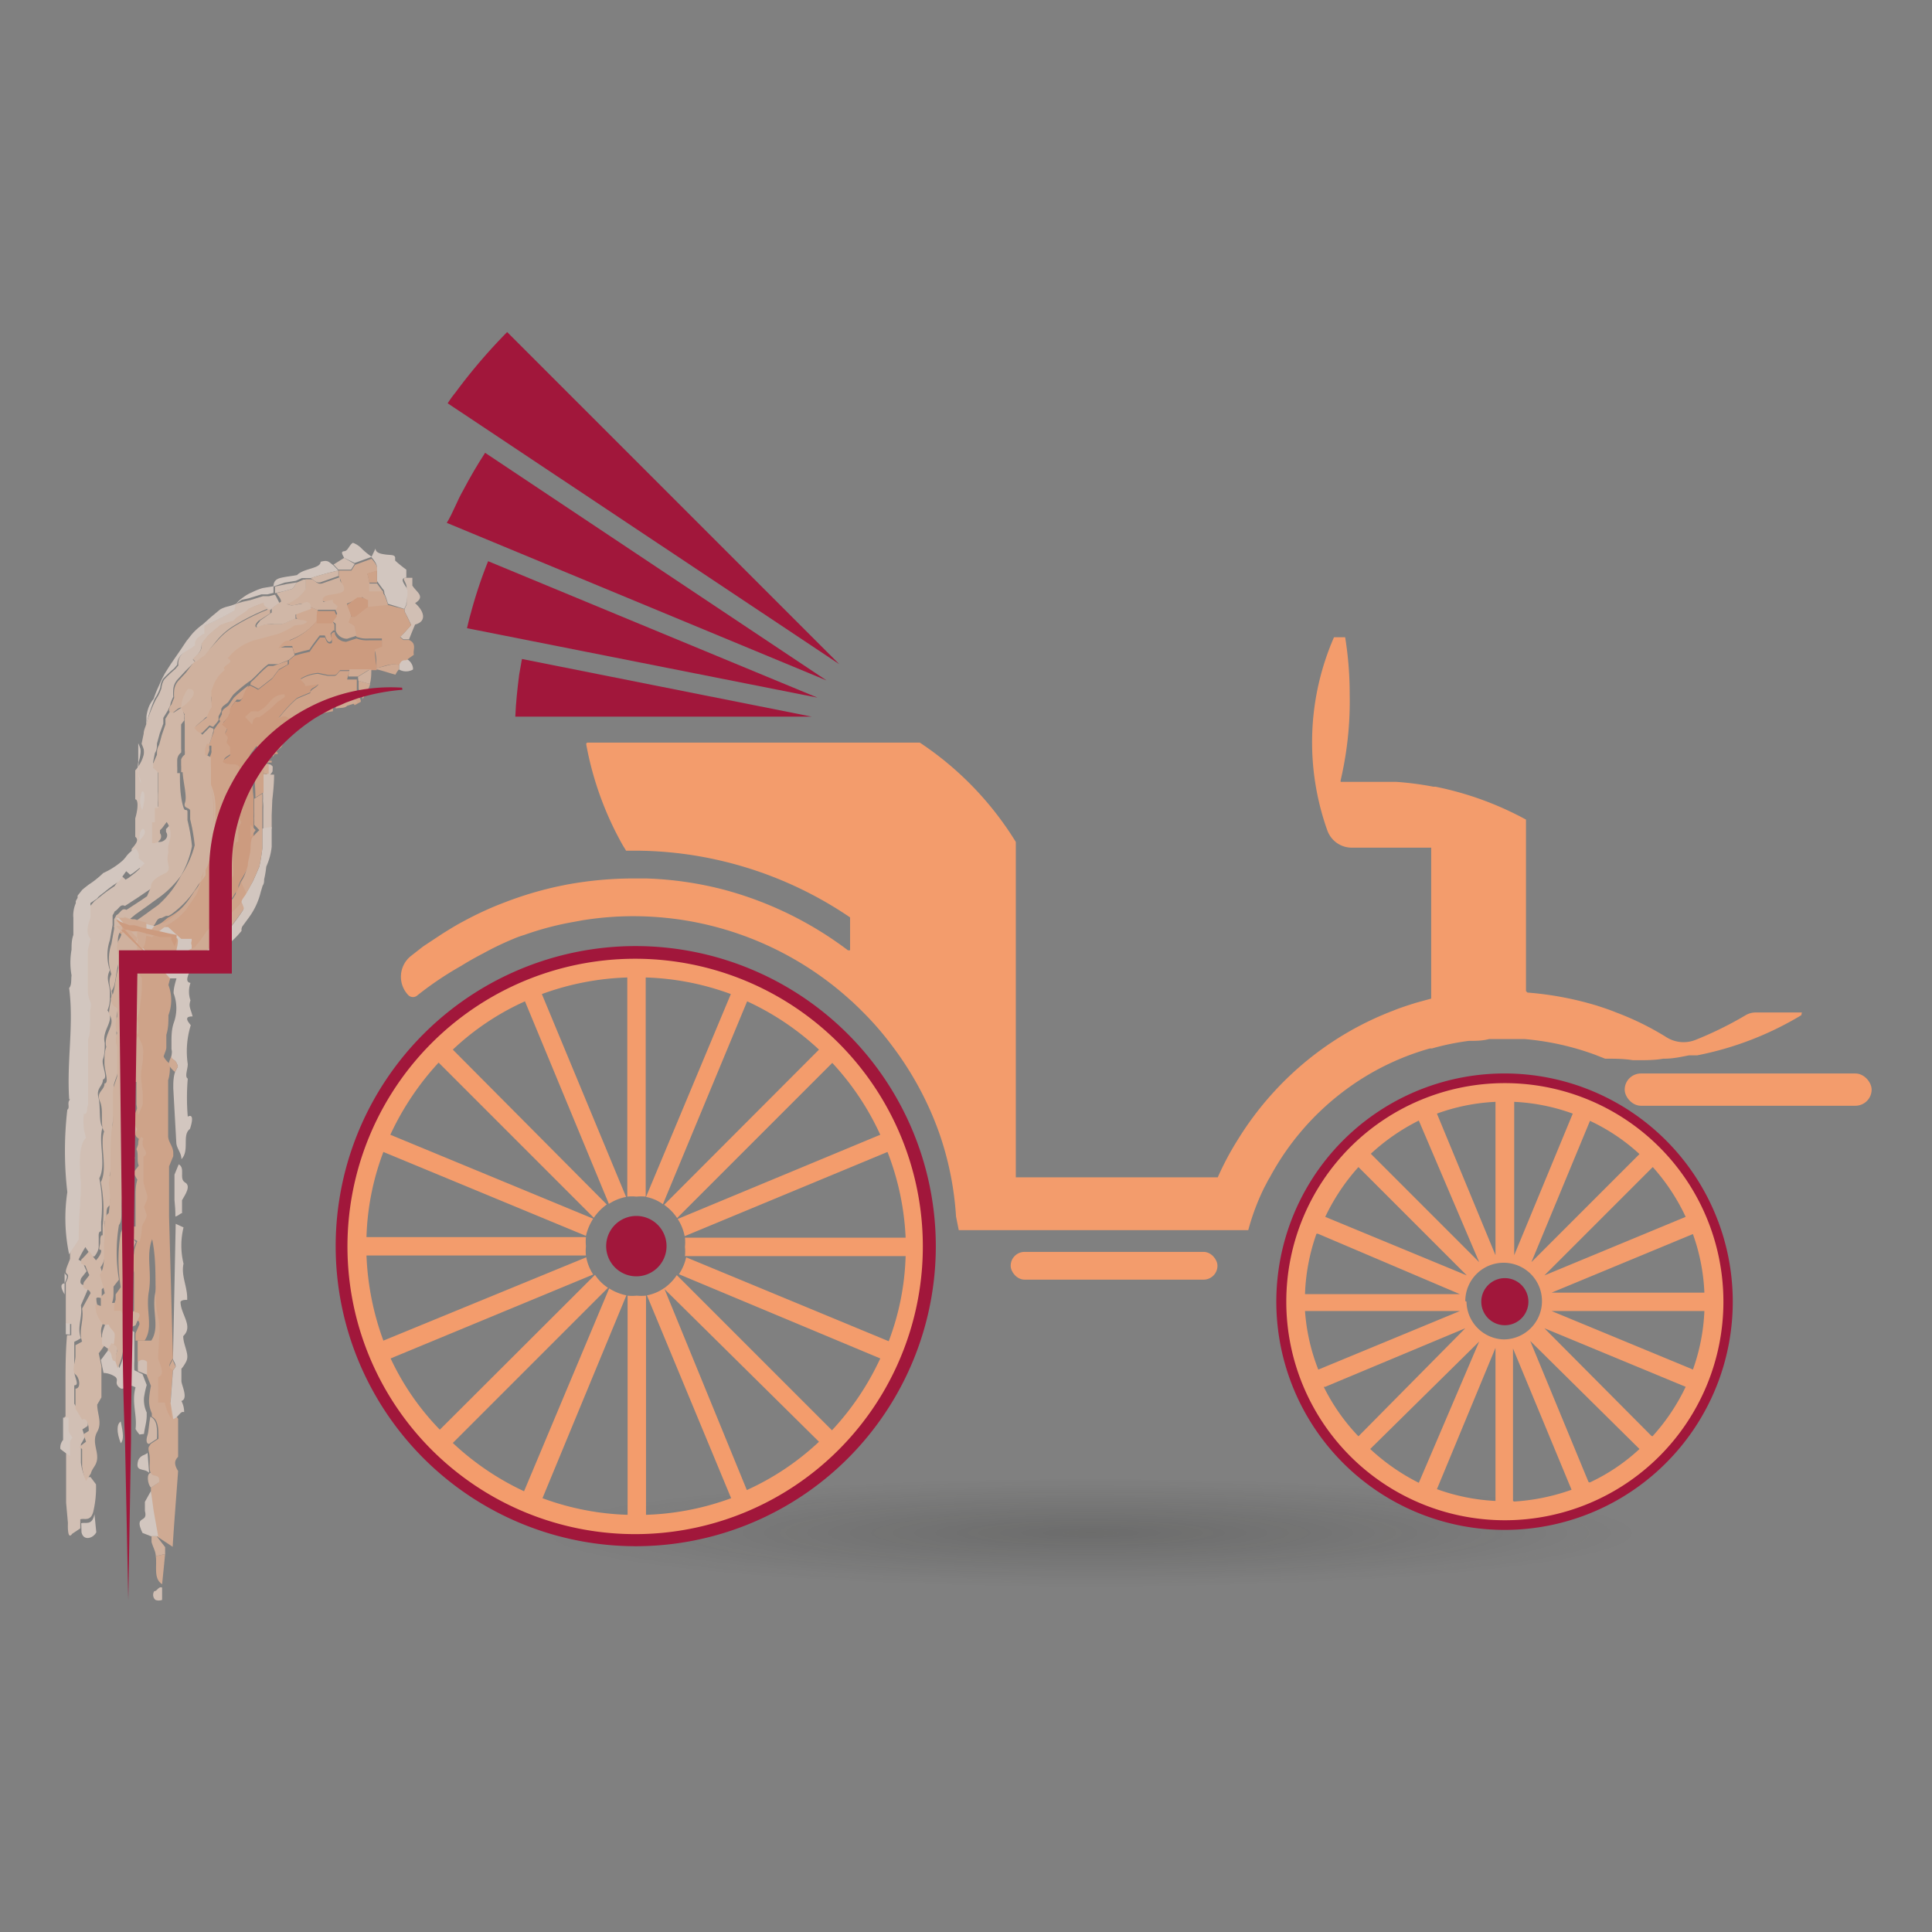 <svg xmlns="http://www.w3.org/2000/svg" xmlns:xlink="http://www.w3.org/1999/xlink" viewBox="0 0 64 64"><rect x="0" y="0" width="64" height="64" fill="#808080" stroke="none"/><defs><style>.cls-1{isolation:isolate;}.cls-2{opacity:0.2;fill:url(#Dégradé_sans_nom_8);}.cls-3{fill:#a1173b;}.cls-4{fill:#f39c6c;}.cls-5{opacity:0.8;mix-blend-mode:multiply;}.cls-6{opacity:0.9;}.cls-7{fill:#fce0cf;}.cls-8{fill:#fdebe0;}.cls-9{fill:#f8c09d;}.cls-10{fill:#f7b58d;}.cls-11{fill:#fbd5bc;}.cls-12{fill:#facbad;}.cls-13{fill:#f5a97e;}</style><radialGradient id="Dégradé_sans_nom_8" cx="-220.49" cy="50.78" r="17.92" gradientTransform="translate(258.83 45.7) scale(1.01 0.1)" gradientUnits="userSpaceOnUse"><stop offset="0" stop-color="#1d1d1b"/><stop offset="1" stop-color="#1d1d1b" stop-opacity="0"/></radialGradient></defs><title>LOGO SVG 64</title><g class="cls-1"><g id="Calque_1" data-name="Calque 1"><ellipse class="cls-2" cx="36.55" cy="50.78" rx="25.45" ry="2.22"/><path class="cls-3" d="M14.8,17.32l12.58,5.22L16.07,15q-.39.6-.72,1.23C15.15,16.57,15,17,14.8,17.32Z"/><path class="cls-3" d="M17.07,23.74h9.82l-9.6-1.91-.09.51C17.14,22.8,17.09,23.27,17.07,23.74Z"/><path class="cls-3" d="M14.83,13.36,27.8,22l-11-11a18.47,18.47,0,0,0-1.71,2A3.71,3.71,0,0,0,14.83,13.36Z"/><path class="cls-3" d="M15.47,20.81l11.61,2.3L16.17,18.59a14.9,14.9,0,0,0-.57,1.71C15.55,20.47,15.51,20.64,15.47,20.81Z"/><rect class="cls-4" x="33.48" y="41.47" width="6.85" height="0.92" rx="0.46" ry="0.46"/><path class="cls-3" d="M49.85,36.18a6.94,6.94,0,1,1-7,6.94,7,7,0,0,1,7-6.94m0-.62a7.56,7.56,0,1,0,7.55,7.56,7.56,7.56,0,0,0-7.55-7.56Z"/><path class="cls-4" d="M49.85,35.88a7.24,7.24,0,1,0,7.24,7.24A7.24,7.24,0,0,0,49.85,35.88Zm6.61,6.94H51.4l4.68-1.94A6.55,6.55,0,0,1,56.46,42.82Zm-.62-2.51-4.68,1.94,3.59-3.59A6.75,6.75,0,0,1,55.84,40.31Zm-1.53-2.08-3.58,3.58,1.94-4.68A6.46,6.46,0,0,1,54.31,38.23ZM50.16,36.5a6.56,6.56,0,0,1,1.94.39l-1.94,4.69Zm-.62,0v5.08L47.6,36.89A6.56,6.56,0,0,1,49.54,36.5ZM47,37.12,49,41.81l-3.59-3.59A6.83,6.83,0,0,1,47,37.12ZM45,38.66l3.59,3.59-4.69-1.94A6.89,6.89,0,0,1,45,38.66Zm-1.34,2.21,4.7,2H43.23A6.62,6.62,0,0,1,43.61,40.87Zm-.38,2.56h5.08l-4.69,1.94A6.56,6.56,0,0,1,43.23,43.43Zm.62,2.51L48.54,44,45,47.58A6.58,6.58,0,0,1,43.85,45.94ZM45.39,48,49,44.44,47,49.12A6.89,6.89,0,0,1,45.39,48Zm4.15,1.72a6.63,6.63,0,0,1-1.94-.39l1.94-4.68Zm-1-6.62a1.27,1.27,0,1,1,1.27,1.27A1.27,1.27,0,0,1,48.58,43.12Zm1.58,6.62V44.67l1.94,4.68A6.89,6.89,0,0,1,50.16,49.74Zm2.5-.63-1.93-4.67L54.31,48A6.34,6.34,0,0,1,52.66,49.11Zm2.08-1.53L51.16,44l4.68,1.94A6.73,6.73,0,0,1,54.74,47.58Zm1.34-2.21L51.4,43.43h5.06A6.55,6.55,0,0,1,56.08,45.37Z"/><path class="cls-3" d="M50.63,43.12a.78.78,0,1,1-.78-.78A.78.78,0,0,1,50.63,43.12Z"/><path class="cls-3" d="M21.05,31.34A9.94,9.94,0,1,0,31,41.28,9.95,9.95,0,0,0,21.05,31.34Zm0,19.27a9.32,9.32,0,1,1,6.59-2.73A9.28,9.28,0,0,1,21.05,50.61Z"/><path class="cls-4" d="M21.05,31.76a9.53,9.53,0,1,0,9.52,9.52A9.53,9.53,0,0,0,21.05,31.76Zm6.08,16a8.78,8.78,0,0,1-2.39,1.6L22,42.67a1.45,1.45,0,0,1-.57.24l2.79,6.72a8.94,8.94,0,0,1-2.82.55V42.92a1.63,1.63,0,0,1-.31,0,1.39,1.39,0,0,1-.3,0v7.26a8.89,8.89,0,0,1-2.82-.55l2.78-6.72a1.67,1.67,0,0,1-.57-.23L17.36,49.4A9,9,0,0,1,15,47.8l5.14-5.14a1.47,1.47,0,0,1-.43-.43l-5.14,5.13A8.58,8.58,0,0,1,12.94,45l6.71-2.78a1.59,1.59,0,0,1-.23-.57L12.7,44.41a9.18,9.18,0,0,1-.56-2.82h7.27a1.55,1.55,0,0,1,0-.31,1.53,1.53,0,0,1,0-.3H12.14a8.63,8.63,0,0,1,.56-2.82l6.71,2.78a1.81,1.81,0,0,1,.24-.57l-6.72-2.78a9.26,9.26,0,0,1,1.6-2.39l5.14,5.14a1.8,1.8,0,0,1,.43-.44L15,34.77a8.63,8.63,0,0,1,2.39-1.6l2.78,6.71a1.59,1.59,0,0,1,.57-.23l-2.79-6.72a9,9,0,0,1,2.83-.55v7.26a1.39,1.39,0,0,1,.3,0,1.63,1.63,0,0,1,.31,0V32.38a8.89,8.89,0,0,1,2.82.55L21.4,39.65a1.4,1.4,0,0,1,.56.24l2.79-6.72a9,9,0,0,1,2.38,1.6L22,39.91a1.64,1.64,0,0,1,.43.44h0l5.14-5.14a8.93,8.93,0,0,1,1.59,2.38l-6.71,2.79a1.59,1.59,0,0,1,.23.57l6.72-2.79A8.89,8.89,0,0,1,30,41H22.69a1.51,1.51,0,0,1,0,.3,1.56,1.56,0,0,1,0,.31H30a8.63,8.63,0,0,1-.56,2.82l-6.71-2.78a1.64,1.64,0,0,1-.24.56L29.16,45a9,9,0,0,1-1.6,2.38l-5.14-5.14a1.63,1.63,0,0,1-.43.44Z"/><path class="cls-3" d="M22.08,41.28a1,1,0,1,1-1-1A1,1,0,0,1,22.08,41.28Z"/><path class="cls-4" d="M59.69,33.54H58.17a.65.65,0,0,0-.36.1,12,12,0,0,1-1.65.81,1.07,1.07,0,0,1-.94-.08,9.37,9.37,0,0,0-1.68-.83c-.22-.09-.43-.16-.65-.23a10.78,10.78,0,0,0-2.29-.43,0,0,0,0,1-.05-.05V27.15l0,0a10.65,10.65,0,0,0-3-1.09h-.07a10.35,10.35,0,0,0-1.23-.16l-.27,0h-.42v0H44.41a0,0,0,0,1,0-.05A11.47,11.47,0,0,0,44.71,23a11.67,11.67,0,0,0-.15-1.89s0,0-.05,0h-.32s0,0,0,0a8.7,8.7,0,0,0-.22,6.4.86.86,0,0,0,.81.57h2.63s0,0,0,0v5a0,0,0,0,1,0,0l-.51.14c-.25.08-.51.16-.75.26a10.3,10.3,0,0,0-2.74,1.56A10.5,10.5,0,0,0,41,37.76,9.59,9.59,0,0,0,40.34,39l0,0H33.65V27.89a0,0,0,0,0,0,0,10.63,10.63,0,0,0-3.18-3.29h-11a.05.05,0,0,0-.05.06A10.71,10.71,0,0,0,20.63,28l.11.18s0,0,0,0H21a12.53,12.53,0,0,1,2.3.21,12.76,12.76,0,0,1,4.86,2,0,0,0,0,1,0,0v1.09a0,0,0,0,1-.07,0,11.91,11.91,0,0,0-4.08-2,11.65,11.65,0,0,0-2.6-.38h-.47a12.25,12.25,0,0,0-2.2.21l-.29.06a11.93,11.93,0,0,0-1.7.51l-.13.05a10.93,10.93,0,0,0-1.25.58c-.25.13-.49.28-.73.43l-.62.41-.41.32a.88.88,0,0,0-.08,1.3.22.22,0,0,0,.3,0h0A11,11,0,0,1,15.27,32c.24-.15.49-.29.74-.42a10,10,0,0,1,1-.48,3,3,0,0,1,.36-.13A10,10,0,0,1,19,30.54l.27-.05a10.66,10.66,0,0,1,1.71-.14h0a11,11,0,0,1,1.53.11,10.71,10.71,0,0,1,5.65,2.66l.07.06.22.21.15.15a10,10,0,0,1,.95,1.1,10.78,10.78,0,0,1,1,1.59,10.6,10.6,0,0,1,.59,1.38.08.08,0,0,0,0,0,10.39,10.39,0,0,1,.53,2.69h0l.09.45s0,0,.05,0h9.54a.05.05,0,0,0,0,0,7.71,7.71,0,0,1,.53-1.41l.08-.15a1.62,1.62,0,0,1,.1-.18,8.77,8.77,0,0,1,2.41-2.83,8.59,8.59,0,0,1,2.9-1.45l.07,0a8.24,8.24,0,0,1,1.22-.25c.22,0,.44,0,.67-.06h1l.17,0h0a9,9,0,0,1,2.34.52l.33.13h0c.3,0,.61,0,.92.05h.18c.28,0,.55,0,.83-.05h.05c.27,0,.54-.06.8-.11l.13,0,.14,0a10.62,10.62,0,0,0,3.45-1.33A0,0,0,0,0,59.69,33.54Z"/><rect class="cls-4" x="53.82" y="35.56" width="8.18" height="1.07" rx="0.54" ry="0.54"/><g class="cls-5"><g class="cls-6"><g class="cls-6"><path class="cls-7" d="M5.11,52.71c.1,0,.14-.17.26-.12l0,.22V53a.33.33,0,0,1-.22,0A.22.22,0,0,1,5.11,52.71Z"/><path class="cls-7" d="M2.25,50.45l-.06-.67c0-.14,0-.29,0-.43v-.11c0-.21,0-.41,0-.61V48.2l0-.06c0-.14,0-.28,0-.42a.36.36,0,0,1,.08-.12c0-.08-.08-.17-.13-.25v-.42H2.17c0-.35,0-.69,0-1,0-.56,0-1.13.05-1.7h.14v-.37H2.18c0-.32,0-.65,0-1v-.37c.17-.33,0-.25,0-.36s.09-.28.14-.43v-.17l.09-.37c0-.75.06-1.22.07-1.87,0-.41-.11-1.23.17-1.5A1.8,1.8,0,0,1,2.55,37c.14,0,.08-.19.14-.3v-.6l0-.37,0-1.21c0-.14.05-.28.06-.42a3.22,3.22,0,0,0,0-.43c0-.14,0-.28,0-.42s0-.3-.07-.44v-.06c0-.18,0-.37,0-.55s0-.42,0-.63l.09-.37c-.15-.19-.07-.46,0-.71,0-.06,0-.12,0-.2a.64.64,0,0,0,0-.07v0s0,0,0,0l0-.06V30A.22.22,0,0,1,3,30v0l0,0,.06-.07.06-.07,0,0,0,0,0,0,.06-.05.13-.1a4.45,4.45,0,0,1,.48-.35l.24-.34a1.54,1.54,0,0,1,.13.12l.1-.06,0,0,0,0,.13-.1a1.71,1.71,0,0,0,.25-.22l-.2-.18c0-.15-.07-.27-.08-.32s0,0,0-.05l0,0,0-.09c.15-.17.25-.3.12-.4l0-.61c.11-.37.09-.64,0-.63v-.27c0-.11,0-.21,0-.33s0-.24,0-.36A1.22,1.22,0,0,0,4.76,25a.54.54,0,0,0,0-.18,1.36,1.36,0,0,0-.07-.18l.07-.34c0-.11.06-.22.09-.33a4.88,4.88,0,0,1,.32-.81,1.4,1.4,0,0,0,.18-.37.64.64,0,0,1,.09-.28,4.12,4.12,0,0,1,.37-.35l.1-.12A.45.45,0,0,1,6,21.7a1.6,1.6,0,0,1,.26-.22l.12-.1a.27.27,0,0,1,.1-.25A1,1,0,0,1,6.73,21c0-.08,0-.16,0-.25l.29-.14.29-.14.41-.23L7.82,20l.24-.07.23-.05.42-.13.1,0,.1,0,.2-.05c.06.09.1.19.15.28a3.55,3.55,0,0,0-.31.23l-.07,0a1.5,1.5,0,0,0-.23-.2,3.32,3.32,0,0,0-.41.17c-.16.18-.4.25-.5.4a2.64,2.64,0,0,0-.45.15l-.21.17-.2.18c-.06.08-.14.17-.2.26,0,.27-.17.37-.29.51l.09.1L6.37,22l-.24.24-.24.26a.56.56,0,0,0-.15.33,1.45,1.45,0,0,0,0,.25,2,2,0,0,0-.09.22c0,.08-.06.15-.08.22l-.16.26,0,.19-.12.33-.09.33c0,.11,0,.21-.07.32l-.06.31.16.3,0,.12,0,.13,0,.25c0,.09,0,.17,0,.25l0,.23v.18h.09l0,.25c0,.08,0,.16,0,.23H5.17c0,.14,0,.18,0,.23s.07.09.07.16,0,.1,0,.15l0,.15a.28.28,0,0,0,.26-.11.18.18,0,0,0,0-.22v-.1a.63.63,0,0,0,.11-.12l.11-.15a.64.64,0,0,1,.12.29.69.69,0,0,1,0,.25L5.71,28a.85.85,0,0,0,0,.23.77.77,0,0,0,0,.42.39.39,0,0,1,0,.18.27.27,0,0,1-.07.08L5.41,29c-.29.15-.43.27-.38.42l-.21.14-.22.15-.46.3c-.16-.08-.2.11-.34.18a.83.83,0,0,1-.07.13l0,0h0a.08.08,0,0,0,0,0s0,0,0,.05v0c0,.1,0,.19,0,.27l-.09.5a1.56,1.56,0,0,0,0,1c-.15.29,0,.45,0,.74s0,.39-.08.59c.27.34-.2.65-.09,1.08,0,.19,0,.36-.06.54s.19.63,0,.67c0,.23-.23.28-.15.59s0,.82.14,1c-.16.42.13,1.23-.11,1.68a4.86,4.86,0,0,1,.06,1.45v.31c-.1,0-.08.14-.08.23s0,.2,0,.25,0,.17-.14.35H3c0-.1-.11-.19-.17-.31a3.68,3.68,0,0,0-.23.42l.14.07a2.58,2.58,0,0,0,.13.31l-.18.23c-.11.31.17.16.22.37l-.23.53c.06.41-.14.73,0,1.09a2.39,2.39,0,0,1-.22.12c0,.12,0,.24,0,.36s0,.4,0,.61.19.47,0,.47v.61l.22.37c.17-.08.27.18.22.37l-.17.11.08.25a1.83,1.83,0,0,1-.13.24v.61a1.64,1.64,0,0,0,.13.48H3l.18.24a3.4,3.4,0,0,1-.08.86c-.08.4-.31.25-.44.3v.3l-.27.18C2.26,51,2.24,50.69,2.25,50.45Z"/><path class="cls-7" d="M5.65,48.74c-.11-.24-.07-.36,0-.47C5.8,48.47,5.9,48.75,5.65,48.74Z"/><path class="cls-8" d="M4.62,47.52a1.4,1.4,0,0,1-.13-.18c.06-.47-.14-.88,0-1.38-.32-.19-.36.16-.54,0s0-.23-.13-.35h0a.74.74,0,0,0-.39-.13l-.09-.43c.09-.11.17-.24.27-.35.21.07.08.36.26.36l.08.26a2.12,2.12,0,0,0,.19-1.09L4.27,44l.18.13a2.4,2.4,0,0,0,0,.24c0,.24,0,.48,0,.71a2.72,2.72,0,0,0,0,.31l.27.13.14.36a3.15,3.15,0,0,0-.09.42,1,1,0,0,0,.09.49v.11c0,.2-.07.41-.09.6Z"/><path class="cls-9" d="M5.19,50.89q-.08-.41-.15-.84L5,49.39v-.11l.26-.18c0-.28-.2-.14-.27-.31s0-.44-.05-.66,0-.19.05-.3l.26-.17c0-.29,0-.63-.22-.73v-.11a1,1,0,0,1-.09-.49A3.15,3.15,0,0,1,5,45.91l-.14-.36v-.43a.21.21,0,0,0-.3,0c0-.23,0-.47,0-.71h.45c.3-.45,0-1,.14-1.62s-.1-1.2.11-1.74c.15,1,0,1.89.2,2.59h0c0,.42-.1.88,0,1.38.06.28.16.52,0,.6v.3a.56.56,0,0,1,0,.12c0,.15,0,.28,0,.42h.22a1.37,1.37,0,0,0,.22.54v1.26c-.11.11-.15.23,0,.47-.06.85-.13,1.68-.18,2.51Z"/><path class="cls-10" d="M5.68,47a1.37,1.37,0,0,1-.22-.54H5.24c0-.14,0-.27,0-.42a.56.56,0,0,0,0-.12v-.3c.21-.08.11-.32,0-.6,0-.5.1-1,0-1.38h0c-.17-.7,0-1.64-.2-2.59-.21.54,0,1.09-.11,1.74s.16,1.17-.14,1.62H4.49a2.4,2.4,0,0,1,0-.24l.13-.3c0-.19-.13-.07-.18-.19V42.16a2,2,0,0,1,0-.66c0-.11.06-.24.09-.35.14-.31.16-.45.1-.55s.09-.23.14-.34A2.67,2.67,0,0,0,4.62,40c0-.13.07-.27.1-.41s-.09-.33-.12-.49,0-.31,0-.47v-.3c.27-.17-.12-.24,0-.6l-.08-.07c-.16-.24,0-.54-.07-.72l.15-.35c0-.13,0-.24,0-.36l-.06-.55v-.06c0-.22,0-.43.07-.66,0-.39-.1-.43-.16-.66a.83.83,0,0,0,0-.55,1.61,1.61,0,0,0,.11-.52c0-.27,0-.56.05-.83,0-.07-.12-.14-.11-.24V32c0-.11,0-.23.08-.35s.18-.39.1-.59,0-.1,0-.14a.3.3,0,0,1,0-.09h0l-.2-.05-.19-.06-.17,0-.14-.05-.07,0s0,0-.06,0l-.09,0,0,0h0l.73.81h0l0,0A1.81,1.81,0,0,1,4.84,31l.25-.22.21-.17.26-.21a2,2,0,0,0,.64-.51l.35-.51a1.08,1.08,0,0,0,.08-.19L6.7,29a2.79,2.79,0,0,0,.1-.39A2.75,2.75,0,0,0,6.91,28c.07-.08,0-.29.07-.45s0-.2.06-.29a1.13,1.13,0,0,0,0-.25,1.82,1.82,0,0,0,0-.4A1.76,1.76,0,0,0,6.94,26l0-.3c0-.09,0-.19,0-.28a3.11,3.11,0,0,1,0-.32A1,1,0,0,0,7,24.94a.22.22,0,0,0,0-.1.7.7,0,0,0,0-.14l-.08,0L7,24.46l.08-.21a.64.64,0,0,1,0-.07c.06-.07.11-.17.18-.24s0-.08,0-.11l.09-.17,0-.08.05-.08.17-.13c.06-.08.11-.17.18-.26a4.83,4.83,0,0,1,.49-.41,2.11,2.11,0,0,0-.16.36.48.48,0,0,1-.09.11.26.26,0,0,1-.14,0,2.07,2.07,0,0,0-.19.25c0,.05,0,.1,0,.15l-.08.13c0,.08-.12.15-.18.23l.14.18-.08.17c.17.11.09.2.06.29l.11.13v.13a.76.76,0,0,1,0,.15c-.07.07-.23.11-.21.24s.26,0,.38.06a.27.27,0,0,1,.14.08l0,.08v.13a2.85,2.85,0,0,0,0,.66,3,3,0,0,1,0,.84l.07.14L8,27.4a.92.92,0,0,1,0,.19,1.81,1.81,0,0,1,0,.29c-.11,0-.12.22-.16.37a1.67,1.67,0,0,0,0,.29,1.92,1.92,0,0,0,0,.22,1.06,1.06,0,0,1,0,.23,1.23,1.23,0,0,1-.12.28l-.13.15c0,.34,0,.35-.08.55a2.06,2.06,0,0,0,.21-.21l.09-.15c0-.09.06-.15.1-.23l.07-.17a4,4,0,0,0,.29-.54,5.71,5.71,0,0,1-.21.58l.19.34c-.05.11-.11.2-.16.3a3.09,3.09,0,0,1-1,.81l-.16.14a5,5,0,0,1-.4.54l-.18.08a3.52,3.52,0,0,0-.32.29l-.3.17s0,0,0,.07l-.11.06-.08.05a.32.32,0,0,1-.14,0l-.17-.2h0L3.85,30.48h0l0,0,0,0,.06,0,.07,0,.11,0,.13.05.11,0,.09,0,.34.09.4.1.21,0,.15,0h0a.16.16,0,0,1,0,.08,1.67,1.67,0,0,1,.11.23l.08,0c0,.19-.07.41-.1.62s.07.23.1.35-.08.41-.13.63a1.41,1.41,0,0,1,0,1c0,.22,0,.43-.07.65v.17c0,.09,0,.17,0,.25s-.06.19-.09.3a.7.7,0,0,0,.21.24c0,.18,0,.36-.06.54l0,1.85c0,.2.16.33.17.55v.12l-.14.34,0,.84c0,.19,0,.36,0,.55v.24L5.73,45c-.23.32-.05.27,0,.37l-.08,1.07Z"/><path class="cls-7" d="M4.57,45.42a2.72,2.72,0,0,1,0-.31.21.21,0,0,1,.3,0v.43Z"/><path class="cls-11" d="M2.85,49.06a1.64,1.64,0,0,1-.13-.48V48l-.09-.06a1.74,1.74,0,0,1,.22-.18l-.08-.25.17-.11c0-.19-.05-.45-.22-.37l-.22-.37V46c.19,0,.14-.36,0-.47s0-.41,0-.61,0-.24,0-.36a2.39,2.39,0,0,0,.22-.12c-.13-.36.07-.68,0-1.09L3,42.84c-.05-.21-.33-.06-.22-.37l.18-.23a2.58,2.58,0,0,1-.13-.31l-.14-.07s0-.08,0-.13a3.84,3.84,0,0,0,.27-.29,2.44,2.44,0,0,0,.22.31c.17-.18.21-.36.14-.35s0-.16,0-.25,0-.25.08-.23v-.31a4.86,4.86,0,0,0-.06-1.45c.24-.45-.05-1.26.11-1.68-.15-.22,0-.69-.14-1s.16-.36.15-.59c.17,0,0-.42,0-.67s0-.35.06-.54c-.11-.43.36-.74.09-1.08,0-.2.06-.39.08-.59s-.15-.45,0-.74a1.56,1.56,0,0,1,0-1l.09-.5c0-.08,0-.17,0-.27v0s0,0,0-.05a.08.08,0,0,1,0,0h0l0,0a.83.83,0,0,0,.07-.13c.14-.07.18-.26.34-.18l.46-.3.22-.15L5,29.39c0-.15.09-.27.38-.42l.13-.06a.27.27,0,0,0,.07-.08.39.39,0,0,0,0-.18.77.77,0,0,1,0-.42.85.85,0,0,1,0-.23l.06-.23a.69.69,0,0,0,0-.25.64.64,0,0,0-.12-.29l-.11.15a.63.63,0,0,1-.11.12v.1a.18.18,0,0,1,0,.22.28.28,0,0,1-.26.11l0-.15c0-.05,0-.1,0-.15l0-.19c0-.05,0-.13,0-.2h.09c0-.07,0-.15,0-.23l0-.25H5.24v-.18a2,2,0,0,1,0-.35V26.1l0-.25,0-.13,0-.12a.87.87,0,0,0-.17-.16.57.57,0,0,0,0-.14L5.2,25c0-.11,0-.21.07-.32l.09-.33L5.48,24l0-.19.16-.26.11.06c.1-.06.19-.13.29-.18a1.5,1.5,0,0,0,.07.27.45.45,0,0,0,0,.16A1,1,0,0,0,6,24v.16l0,.17v.15l0,.16c0,.05,0,.1,0,.15a.71.71,0,0,1,0,.14.32.32,0,0,0-.13.26v.18a2.32,2.32,0,0,1,0,.24h.09c0,.32,0,.65.08,1s.11.15.17.26l0,.3a6.19,6.19,0,0,1,.15.86A3.25,3.25,0,0,1,6,29a3.37,3.37,0,0,1-.73.73l-.21.15-.19.14-.38.27c-.11.09-.23.19-.33.29l-.08.07h0l-.21-.23h0l0,0,.06,0,.07,0,.08,0h0s0,.11,0,.18a1,1,0,0,1-.13.32.66.66,0,0,0,0,.48c0,.13,0,.28,0,.42-.14.49-.1.79-.25,1,.05.34.22.25.21.36l0,.25a.77.77,0,0,0,0,.54c-.12.33,0,.38,0,.48v.06l0,.73v.17c0,.18-.1.36-.14.53v1h0c-.12.63,0,1.48-.14,2a3.21,3.21,0,0,1,0,1c-.16.08-.06.31-.14.47s0,.24,0,.37c0,.4.06.93-.16,1.2a6.09,6.09,0,0,1,.17.61l-.13.12v.3s-.15-.06-.18,0a.89.89,0,0,0,.27.62c0,.12-.07.24-.1.36s0,.2,0,.3l.18.19c-.1.11-.18.24-.27.35l.09.43c0,.14,0,.29,0,.43v.6l-.14.24c0,.3.17.6,0,.9s0,.57,0,.84-.16.34-.21.54Z"/><path class="cls-12" d="M3.82,45.09c0-.1,0-.18.05-.3s-.09-.23-.18-.3,0-.24,0-.35-.12-.17-.17-.26H3.43a.89.89,0,0,1-.27-.62c0-.1.13,0,.18,0v-.3l.13-.12a6.09,6.09,0,0,0-.17-.61c.22-.27.11-.8.16-1.2,0-.13,0-.24,0-.37s0-.39.14-.47a3.21,3.21,0,0,0,0-1c.12-.5,0-1.35.14-2h0v-1c0-.17.09-.35.14-.53v-.17l0-.73v-.06c0-.1-.1-.15,0-.48a.77.77,0,0,1,0-.54l0-.25c0-.11-.16,0-.21-.36.15-.22.11-.52.25-1,0-.14,0-.29,0-.42a.66.66,0,0,1,0-.48,1,1,0,0,0,.13-.32c0-.07,0-.15,0-.18h0l-.08,0-.07,0-.06,0,0,0h0l.21.23h0l.08-.07c.1-.1.22-.2.33-.29l.38-.27.19-.14.21-.15A3.37,3.37,0,0,0,6,29a3.25,3.25,0,0,0,.45-1,6.19,6.19,0,0,0-.15-.86l0-.3c-.06-.11-.24-.05-.17-.26s-.06-.65-.08-1H6a2.32,2.32,0,0,0,0-.24v-.18A.32.32,0,0,1,6.12,25a.71.71,0,0,0,0-.14s0-.1,0-.15l0-.16v-.15l0-.17V24a1,1,0,0,1,0-.17.45.45,0,0,1,0-.16A1.5,1.5,0,0,1,6,23.44c-.1,0-.19.12-.29.18l-.11-.06c0-.07,0-.14.08-.22a2,2,0,0,1,.09-.22,1.45,1.45,0,0,1,0-.25.56.56,0,0,1,.15-.33l.24-.26L6.37,22l.11-.11a2.86,2.86,0,0,1,.3-.22L7,21.44l.23-.25a2.33,2.33,0,0,1,.58-.47,7.09,7.09,0,0,1,1.07-.53l.07,0,0,.13-.38.24s-.18.16-.08.22a1,1,0,0,1,.56-.1h.22a.67.67,0,0,0,.24-.08l.26-.11.68.09c-.28.08-.54.16-.81.26L9.26,21l-.43.18-.43.17L8,21.49a.34.34,0,0,0-.17.13.55.55,0,0,0-.08.15.44.44,0,0,1-.18.27A10.81,10.81,0,0,0,7,23.1c0,.08,0,.18.06.27a2.12,2.12,0,0,0-.18.37l0,0c-.07,0-.13.1-.2.15a1.71,1.71,0,0,0-.2.18c.07.1.15.18.22.27l.13-.13.12-.12.12.05a.64.64,0,0,0,0,.07L7,24.46l-.07.21-.06.18a.94.94,0,0,0,0,.09l0,.09a.37.37,0,0,1,.12.07,3.11,3.11,0,0,0,0,.32c0,.09,0,.19,0,.28l0,.3a1.76,1.76,0,0,1,.14.58,1.82,1.82,0,0,1,0,.4,1.13,1.13,0,0,1,0,.25c0,.09,0,.18-.06.29s0,.37-.07.45a2.75,2.75,0,0,1-.11.68l-.08.17,0,.09,0,.08a2.17,2.17,0,0,1-.23.3,3.28,3.28,0,0,1-.91,1l-.09.05-.08,0-.15.07c-.17,0-.17.18-.27.26a4.67,4.67,0,0,0-.44.31l0,0h0l-.55-.61h0l0,0,0,0,0,0,.05,0,.26.1.16.05.09,0H4.6v0c0,.06,0,.15,0,.25,0,.3,0,.63,0,1h0v.12a2.91,2.91,0,0,1-.12.35,2.71,2.71,0,0,0,0,.7l-.1.12.12.42-.06.3c0,.09.13.14.12.25s-.07.19-.1.3a.61.61,0,0,0,0,.3c0,.19,0,.4-.07.6v.35h.08c0,.13,0,.25,0,.37h0c0,.13,0,.24,0,.37v.36c0,.18-.09.48.07.72l-.15.42c.08.15,0,.39.08.54l-.18.23a2.6,2.6,0,0,0,.13.24c0,.19,0,.37-.06.55h0v1H4.35a1.82,1.82,0,0,1-.17-1H4.1c-.14.53,0,1-.16,1.2a5.52,5.52,0,0,0,0,1.81l-.18.23,0,.18c0,.12,0,.23-.05.36H4l.31.43.13-.18c0,.12.2,0,.18.19l-.13.3L4.27,44l-.18.23a2.12,2.12,0,0,1-.19,1.09Z"/><path class="cls-7" d="M3.38,44.54c0-.1,0-.2,0-.3s.06-.24.1-.36h.13c0,.09.12.17.17.26s0,.23,0,.35l-.13.24Z"/><path class="cls-7" d="M8.71,26.54a2.17,2.17,0,0,0,0-.25l0-.34c0-.1,0-.22,0-.3h.13q0-.19,0-.33l.1,0a.23.23,0,0,1,.09.07.08.08,0,0,1,0,0,.07.07,0,0,1,0,.05.09.09,0,0,1,0,.05s0,0,0,.06a.44.44,0,0,1-.08.11l.13,0q0,.34-.06.84L9,27l0,.22v.23a1.26,1.26,0,0,0-.28.05c0-.19,0-.33,0-.49s0-.14,0-.21A1.48,1.48,0,0,0,8.71,26.54Z"/><path class="cls-9" d="M10.67,19.9c-.08-.19.16-.23.37-.26s.41-.09.26-.34c0-.08-.05-.15-.08-.22V18.9l.42,0,.12-.19.55-.2c.2.22.19.31.19.4l-.33.1a1.73,1.73,0,0,1,.07.31v.26h.45c0,.05,0,.09.05.14a2.42,2.42,0,0,1,.12.35l-.62.06h-.07v-.22L12,19.78l-.51.22a3.53,3.53,0,0,1,.15.39v0a1,1,0,0,1-.06.23.82.82,0,0,1,.2.12l.06.26v.05l-.34.11a.4.4,0,0,1-.38-.27l0-.23L11,20.57l.17-.24s-.05-.11-.07-.17a.93.93,0,0,0,.05-.1Z"/><path class="cls-7" d="M11.4,18.48l.35.2-.12.19-.42,0-.16-.17Z"/><path class="cls-7" d="M13.62,20.7c-.07-.15-.14-.3-.22-.45v-.08l.07-.14c0-.18,0-.38,0-.57s-.21-.32,0-.32h.19v.26c.13.21.45.36.09.58.28.24.42.6,0,.71-.07.17-.14.33-.2.49h-.19l-.11-.09C13.37,21,13.5,20.84,13.62,20.7Z"/><path class="cls-8" d="M2.69,50.46c.13-.05.36.1.44-.3l.06.6c-.11.21-.43.29-.49,0Z"/><path class="cls-8" d="M5,50.89l-.28-.11c-.3-.63.2-.29.08-.73v-.3L5,49.39l.09.66q.08.44.15.84Z"/><path class="cls-8" d="M4.94,48.79c-.17-.18-.48,0-.36-.42.08-.17.21-.16.31-.24C4.91,48.35,4.92,48.58,4.94,48.79Z"/><path class="cls-8" d="M2,48a.39.39,0,0,1,.09-.3v-.37c0-.12,0-.24,0-.37l.13,0h.05v.42c0,.08.09.17.13.25a.36.36,0,0,0-.08.12c0,.14,0,.28,0,.42l0,.06C2.18,48.14,2.09,48.07,2,48Z"/><path class="cls-8" d="M4,47.81c-.15-.39-.13-.64,0-.72C4.08,47.47,4.11,47.69,4,47.81Z"/><path class="cls-8" d="M5.65,46.47l.08-1.07.09-.13c0-.07-.05-.16-.09-.24l.09-4.49.26.12a2.52,2.52,0,0,0,0,1.2c-.09.41.14.77.12,1.2-.07,0-.17,0-.22.06,0,.42.44.81.09,1.14,0,.19.08.36.12.55s0,.27-.09.41a.62.62,0,0,1-.09.12c0,.14,0,.28,0,.41s.24.58,0,.66a.78.78,0,0,1,.09.37c-.13-.05-.17.16-.36.23Z"/><path class="cls-8" d="M2.18,44.2v-.36h.14v.37Z"/><path class="cls-8" d="M2.14,42.88c-.12-.2-.16-.35,0-.37Z"/><path class="cls-8" d="M2.29,41.55a5.8,5.8,0,0,1-.06-2.06,11.87,11.87,0,0,1,0-2.73c.09-.06,0-.2.06-.3s0,0,0-.07c-.08-1.28.16-2.43,0-3.66.09-.1.06-.28.08-.42a2.36,2.36,0,0,1,0-.85c0-.16,0-.32.06-.49l0-.27c0-.09,0-.18,0-.3a.71.71,0,0,1,0-.16,1,1,0,0,1,.08-.32l0-.07.06-.11,0,0,0-.07.15-.19.07-.06h0l0,0,.14-.11a3.21,3.21,0,0,0,.49-.39A2.55,2.55,0,0,0,4,28.56l.08-.07,0,0,0,0,.08-.09a.87.87,0,0,1,.35-.3c0,.05.13.17.08.32l.2.18a1.71,1.71,0,0,1-.25.22l-.13.1,0,0,0,0-.1.06a1.54,1.54,0,0,0-.13-.12l-.24.34a4.45,4.45,0,0,0-.48.35l-.13.1-.06.05,0,0,0,0,0,0-.06.07L3,29.91l0,0v0A.22.22,0,0,0,3,30v.06l0,.06s0,0,0,0v0a.64.64,0,0,1,0,.07c0,.08,0,.14,0,.2-.09.25-.17.52,0,.71l-.09.37c0,.21,0,.42,0,.63s0,.37,0,.55v.06c0,.14,0,.29.07.44s0,.28,0,.42a3.22,3.22,0,0,1,0,.43c0,.14,0,.28-.06.42l0,1.21,0,.37v.6c-.06.11,0,.32-.14.3a1.8,1.8,0,0,0,.07.79c-.28.27-.2,1.09-.17,1.5,0,.65-.08,1.12-.07,1.87Z"/><path class="cls-8" d="M5.78,39.75l0-.84.14-.34c.23.12,0,.48.21.6s0,.41-.1.59v.43c-.06,0-.09.07-.22.11C5.81,40.11,5.8,39.94,5.78,39.75Z"/><path class="cls-8" d="M5.74,36.05c0-.18,0-.36.06-.54l.09-.18c-.07-.3-.24-.18-.21-.36s0-.16,0-.25v-.17c0-.22,0-.43.07-.65a1.41,1.41,0,0,0,0-1c0-.22.09-.43.13-.63s-.07-.23-.1-.35.07-.43.1-.62,0-.18,0-.21h0L5.64,31,5.38,31l-.23-.05-.24-.05-.2-.05-.2-.06-.09,0-.08,0-.16-.06-.13-.05L4,30.55s0,0-.05,0l0,0h0L5.3,32.09h0a.32.32,0,0,0,.14,0l.08-.05L5.64,32s0,0,0-.07l.3-.17h.31l.09,0,.17,0c.25-.13.27-.3.52-.44s.23-.2.33-.31l.31-.33c.13-.17.27-.36.38-.53A.84.84,0,0,0,8,29.89c0-.1.11-.19.16-.3s.15-.27.23-.42l.2-.46a6,6,0,0,0,.1-.61l0-.3c0-.11,0-.2,0-.28v-.07A1.26,1.26,0,0,1,9,27.4c0,.08,0,.16,0,.27v.38a2.16,2.16,0,0,1-.18.66,3.07,3.07,0,0,1-.07.42c0,.07,0,.14-.05.21l-.06.2a2.38,2.38,0,0,1-.4.86l-.22.3L8,30.77,8,30.84,7.86,31a6,6,0,0,1-1.15.93l-.16.1-.14.08-.1.06-.1,0-.31.16-.05.08c-.12,0-.18,0-.22,0h0l-1.78-2h0v0l0,0,.06,0,.07,0,.18.07.22.08h.06l.07,0,.14,0,.28.07.31.08.16,0,.17,0L6,31.1l.17,0,.18,0h0l0,0,0,.07a.17.17,0,0,0,0,.14c0,.08,0,.17,0,.25s.2.09.16.28l-.2.2c0,.17-.24.48,0,.52a.88.88,0,0,0,0,.58c-.07.21,0,.25.07.53-.23,0-.23.09-.06.29a2.91,2.91,0,0,0-.1,1.29c0,.17-.11.42,0,.48a7.56,7.56,0,0,0,0,1.26c.24-.13.11.31.07.41-.27.2,0,.71-.28,1,0-.22-.16-.35-.17-.55Z"/><path class="cls-8" d="M4.62,27.85c0-.16,0-.35.12-.4C4.87,27.55,4.77,27.68,4.62,27.85Z"/><path class="cls-8" d="M4.71,26.84a.78.78,0,0,1,0-.63C4.8,26.2,4.82,26.47,4.71,26.84Z"/><path class="cls-8" d="M4.67,25.94a.87.87,0,0,1-.09-.36,1,1,0,0,1,0-.34v-.15c0-.05,0-.1,0-.15l0-.32a1.36,1.36,0,0,1,.07.18.54.54,0,0,1,0,.18,1.22,1.22,0,0,1-.06.27c0,.12,0,.24,0,.36S4.68,25.83,4.67,25.94Z"/><path class="cls-8" d="M4.85,24a.66.66,0,0,1,0-.14s0-.09,0-.13a1.55,1.55,0,0,1,.05-.23,1,1,0,0,1,.19-.35,3.42,3.42,0,0,1,.13-.34l.15-.33.09-.17.1-.16.11-.17.11-.16L6,21.5l.18-.27c.07-.08.13-.17.22-.27a2.29,2.29,0,0,1,.32-.28L7,20.43l.29-.24a.93.93,0,0,1,.26-.1A2,2,0,0,0,7.82,20l-.06.23-.41.23-.29.14-.29.14c0,.09,0,.17,0,.25a1,1,0,0,0-.21.13.27.27,0,0,0-.1.25l-.12.1A1.6,1.6,0,0,0,6,21.7a.45.45,0,0,0-.13.32l-.1.12a4.12,4.12,0,0,0-.37.35.64.64,0,0,0-.09.28,1.4,1.4,0,0,1-.18.37A4.88,4.88,0,0,0,4.85,24Z"/><path class="cls-8" d="M9.06,19.43c0-.17.08-.25.25-.29s.38-.06.53-.09c.22-.23.78-.21.78-.44.25-.07.26,0,.43.12l.16.17a9.41,9.41,0,0,0-.91.25l-.22,0H10l-.2.09-.37.06Z"/><path class="cls-8" d="M11.4,18.48c-.05-.1-.13-.21,0-.22s.16-.2.29-.28a.75.75,0,0,1,.28.18,2.2,2.2,0,0,0,.34.28l.13-.27c0,.15.19.18.34.2s.3,0,.31.1v.1a4.08,4.08,0,0,0,.37.3v.27c-.22,0-.09.18,0,.32s0,.39,0,.57l-.07.14L12.85,20a2.42,2.42,0,0,0-.12-.35c0-.05,0-.09-.05-.14l-.19-.26v-.4c0-.09,0-.18-.19-.4l-.55.2Z"/><path class="cls-8" d="M13.22,22c.07-.13.13-.2.24-.17s.24.21.22.35a.47.47,0,0,1-.46,0Z"/><path class="cls-11" d="M5,49.28c-.11-.11-.16-.48,0-.49.07.17.31,0,.27.31Z"/><path class="cls-11" d="M4.94,47.83c-.13,0-.08-.22-.05-.3s.05-.4.09-.6c.24.1.23.44.22.73Z"/><path class="cls-11" d="M6.37,22l-.24.24-.24.26a.56.56,0,0,0-.15.33,1.45,1.45,0,0,0,0,.25,1.45,1.45,0,0,1,0-.25.56.56,0,0,1,.15-.33l.24-.26Z"/><path class="cls-11" d="M6.39,21.83c.12-.14.32-.24.29-.51.06-.09.14-.18.2-.26l.2-.18.21-.17a2.64,2.64,0,0,1,.45-.15c.1-.15.34-.22.5-.4l.49-.2c0,.09.06.16.22.2l-.07,0a7.09,7.09,0,0,0-1.07.53,2.33,2.33,0,0,0-.58.47L7,21.44l-.22.27a2.86,2.86,0,0,0-.3.22Z"/><path class="cls-11" d="M11.21,18.9v.18l-.54.19c-.19.08-.25-.05-.38-.12A9.41,9.41,0,0,1,11.21,18.9Z"/><path class="cls-9" d="M5.37,52.48c-.3-.19-.16-.61-.21-.93l.31-.07C5.44,51.83,5.4,52.16,5.37,52.48Z"/><path class="cls-9" d="M5.73,45.4c-.05-.1-.23,0,0-.37,0,.08.06.17.09.24Z"/><path class="cls-9" d="M4.27,43.85,4,43.42H3.78c0-.13,0-.24.05-.36l0-.18L4,42.64a5.52,5.52,0,0,1,0-1.81c.14-.21,0-.67.16-1.2h.08a1.82,1.82,0,0,0,.17,1h.08v-1h0c0-.18,0-.36.06-.55a2.6,2.6,0,0,1-.13-.24l.18-.23c-.08-.15,0-.39-.08-.54l.15-.42.08.07c-.13.36.26.43,0,.6v.3c0,.16,0,.32,0,.47s.08.33.12.49-.06.28-.1.41a2.67,2.67,0,0,1,.09.26c0,.11-.1.23-.14.34s0,.24-.1.55A2,2,0,0,1,4.35,41c-.15.34,0,.4,0,.54a2,2,0,0,0,0,.66v1.51Z"/><path class="cls-9" d="M4.52,36.58c0-.13,0-.24,0-.37h0c0-.12,0-.24,0-.37H4.41V35.5c0-.2,0-.41.07-.6a.61.61,0,0,1,0-.3c0-.11.07-.2.1-.3.06.23.19.27.16.66,0,.23-.06.44-.07.66v.06l.06.55c0,.12,0,.23,0,.36l-.15.35Z"/><path class="cls-9" d="M5.8,35.51a.7.7,0,0,1-.21-.24c0-.11.06-.2.09-.3,0,.18.14.06.21.36Z"/><path class="cls-9" d="M4.54,32c0-.33,0-.66,0-1,0-.1,0-.19,0-.25v0H4.54l-.09,0-.16-.05L4,30.6l-.05,0,0,0,0,0,0,0h0l.55.61h0l0,0a4.67,4.67,0,0,1,.44-.31c.1-.08.1-.22.27-.26l.15-.07.08,0,.09-.05a3.28,3.28,0,0,0,.91-1,2.17,2.17,0,0,0,.23-.3l0-.08,0-.09.08-.17a2.79,2.79,0,0,1-.1.39l-.07.18a1.08,1.08,0,0,1-.08.19l-.35.51a2,2,0,0,1-.64.51l-.26.21-.21.17L4.84,31a1.81,1.81,0,0,0-.18.21l0,0h0l-.73-.81h0l0,0,.09,0s0,0,.06,0l.07,0,.14.05.17,0,.19.06.2.05h0a.3.3,0,0,0,0,.09s0,.09,0,.14,0,.45-.1.59-.06.24-.08.35Z"/><path class="cls-9" d="M6.27,31.46l.18-.08a5,5,0,0,0,.4-.54L7,30.7a3.09,3.09,0,0,0,1-.81.84.84,0,0,1,.08.21c-.11.17-.25.36-.38.53L7.37,31c-.1.11-.22.21-.33.31s-.27.31-.52.44l-.17,0-.09,0H6A3.52,3.52,0,0,1,6.27,31.46Z"/><path class="cls-13" d="M7.48,29.42a1.31,1.31,0,0,0,.09-.17l0,0A1.23,1.23,0,0,0,7.73,29a1.06,1.06,0,0,0,0-.23,1.92,1.92,0,0,1,0-.22,1.67,1.67,0,0,1,0-.29c0-.15.05-.41.16-.37a1.81,1.81,0,0,0,0-.29.92.92,0,0,0,0-.19L8,27.25l-.07-.14a3,3,0,0,0,0-.84,2.85,2.85,0,0,1,0-.66v-.13l0-.08a.27.27,0,0,0-.14-.08c-.12,0-.28,0-.38-.06s.14-.17.21-.24a.76.76,0,0,0,0-.15v-.13l-.11-.13c0-.09.11-.18-.06-.29l.08-.17L7.35,24c.06-.08.13-.15.18-.23l.08-.13c0-.05,0-.1,0-.15a2.07,2.07,0,0,1,.19-.25.26.26,0,0,0,.14,0,.48.48,0,0,0,.09-.11,2.11,2.11,0,0,1,.16-.36l.09-.06a2.29,2.29,0,0,1,.27.14l.23-.18.23-.18.22-.29L9.57,22l0-.12.19-.16.25-.07.25-.06c.1-.16.22-.31.34-.47l.17,0c.07.22.14.2.2.19s0-.18,0-.27.16-.14.12-.05a.4.4,0,0,0,.38.27l.34-.11a.94.94,0,0,0,.42.06h.43v.27l-.24.1c0,.2.05.41.06.62v0h-.22l-.56,0h-.11l-.32,0c-.07.06-.1.16-.2.16l-.2,0-.33-.07a1.28,1.28,0,0,0-.58.19c.06.07.11.15.16.22l.44-.06c-.08.14-.32.15-.27.29l-.24.1-.21.09a4.41,4.41,0,0,0-.61.66c.24-.17.32,0,.41,0a.38.38,0,0,0,0,.15L9.4,24l.17.26a.94.94,0,0,0-.09.12l-.11-.09a.24.24,0,0,1-.12.09H9.12a.2.2,0,0,0-.11,0,.1.1,0,0,0,0,.1l0,0L9,24.63l0,0,0,0a1.68,1.68,0,0,0,0,.18l.2.12,0,0s0,0,0,0l0,0v.05H8.79a.65.65,0,0,0-.19,0s0-.05,0-.07,0-.05,0-.08,0-.07-.11-.11L8.28,25s0,.06,0,.09a.11.11,0,0,0,0,.05.15.15,0,0,0,.06,0c0,.35,0,.73.06,1.28v.41a1.62,1.62,0,0,1,0,.22,1.77,1.77,0,0,1,0,.23l0,.2,0,.23c0,.15,0,.31-.06.46s-.05.31-.08.46a4,4,0,0,1-.29.54l-.07.17c0,.08,0,.14-.1.23l-.09.15A2.06,2.06,0,0,1,7.4,30C7.51,29.77,7.45,29.76,7.48,29.42Z"/><path class="cls-9" d="M8,29.25a5.71,5.71,0,0,0,.21-.58c0-.15.06-.3.08-.46s0-.31.06-.46a2.89,2.89,0,0,1,.24-.25l-.17-.18a1.77,1.77,0,0,0,0-.23,1.62,1.62,0,0,0,0-.22v-.41l.27-.17a2.17,2.17,0,0,1,0,.25,1.48,1.48,0,0,1,0,.21c0,.07,0,.13,0,.21s0,.3,0,.49v.07c0,.08,0,.17,0,.28l0,.3a6,6,0,0,1-.1.61l-.2.46c-.08.15-.15.29-.23.42Z"/><path class="cls-9" d="M7,27.52c0-.11,0-.2.06-.29a1.13,1.13,0,0,0,0-.25,1.82,1.82,0,0,0,0-.4A1.76,1.76,0,0,0,6.94,26a1.76,1.76,0,0,1,.14.58,1.82,1.82,0,0,1,0,.4,1.13,1.13,0,0,1,0,.25C7,27.32,7,27.41,7,27.52Z"/><path class="cls-10" d="M8.45,24.94c.12,0,.12.08.11.11s0,.05,0,.08,0,0,0,.07a.65.65,0,0,1,.19,0H9l0,0v.06l-.1,0-.22,0s0,.08,0,.11a.35.35,0,0,0,.05.08.43.43,0,0,1,0,.07.15.15,0,0,1,0,.09c0,.08,0,.2,0,.3l0,.34-.27.17c0-.55-.08-.93-.06-1.28a.15.15,0,0,1-.06,0,.11.11,0,0,1,0-.05s0-.06,0-.09Z"/><path class="cls-9" d="M8.73,25.65a.15.15,0,0,0,0-.09.43.43,0,0,0,0-.07.35.35,0,0,1-.05-.08s0-.08,0-.11l.22,0q0,.14,0,.33Z"/><path class="cls-9" d="M6.79,25l0-.09a.94.94,0,0,1,0-.09l.06-.18.08,0a.7.7,0,0,1,0,.14.22.22,0,0,1,0,.1,1,1,0,0,1-.07.16A.37.37,0,0,0,6.79,25Z"/><path class="cls-9" d="M6.44,24.11a1.71,1.71,0,0,1,.2-.18c.07-.05.13-.11.2-.15l0,0a2.12,2.12,0,0,1,.18-.37A1.34,1.34,0,0,1,7,23.13L7,23a.54.54,0,0,0,0-.11l.09-.24a1.49,1.49,0,0,1,.14-.24,1.52,1.52,0,0,1,.22-.22c-.08-.06,0-.12.09-.18s.15-.13,0-.2a1.79,1.79,0,0,1,1-.63L9.21,21a2.65,2.65,0,0,0,.53-.27c.14-.05.34,0,.43-.14-.11-.1-.32,0-.36-.15l0-.13.26-.1.25-.09.21.09c0,.11,0,.22,0,.32a2.11,2.11,0,0,1-.9.66l-.19.13-.18.13.22,0h.21l.07.25-.19.16L9.22,22,9.05,22l-.16,0c-.23.17-.37.36-.58.54l0,0-.09.06a4.83,4.83,0,0,0-.49.41c-.07.09-.12.18-.18.26l-.17.13-.05.08,0,.08-.09.17s0,.07,0,.11-.12.17-.18.24l-.12-.05-.12.12-.13.13C6.59,24.29,6.51,24.21,6.44,24.11Z"/><path class="cls-10" d="M9.22,23.81a4.41,4.41,0,0,1,.61-.66l.21-.09.24-.1c0-.14.19-.15.27-.29l-.44.06c0-.07-.1-.15-.16-.22a1.28,1.28,0,0,1,.58-.19l.33.07.2,0c.1,0,.13-.1.2-.16l.32,0a2.29,2.29,0,0,0-.08.28l.32,0h0v.4c.08.23.15.26.13.34l-.2.11-.17-.21c-.21,0-.44,0-.55.19l0,.22-.47.09-.21.1-.19.1a.34.34,0,0,1-.12.12A.61.61,0,0,1,10,24l-.13.11-.12.11-.17.1L9.4,24l.23,0a.38.38,0,0,1,0-.15C9.54,23.79,9.46,23.64,9.22,23.81Z"/><path class="cls-9" d="M11.12,23.47l0-.22c.11-.18.34-.17.55-.19l.17.21-.34.11C11.43,23.47,11.24,23.44,11.12,23.47Z"/><path class="cls-9" d="M11.58,22.17h.11l.56,0-.39.24h0l-.32,0A2.29,2.29,0,0,1,11.58,22.17Z"/><path class="cls-9" d="M11.88,22.82v-.27l.38.11a.58.58,0,0,1-.05.14c-.06.13-.14.24-.19.36C12,23.08,12,23.05,11.88,22.82Z"/><path class="cls-9" d="M12.47,22.13c.34-.06.56-.18.75-.1v.14a.71.71,0,0,0-.12.18c-.22-.06-.42-.13-.63-.18Z"/><path class="cls-12" d="M5.16,51.55c0-.16-.1-.31-.14-.47v-.19h.17l.28.36v.23Z"/><path class="cls-12" d="M4.38,41.5c0-.14-.18-.2,0-.54a2,2,0,0,0,.12.19C4.44,41.26,4.42,41.39,4.38,41.5Z"/><path class="cls-12" d="M9.49,20a1.31,1.31,0,0,0,.63-.5l0-.31.22,0c.13.07.19.2.38.12l.54-.19c0,.07,0,.14.08.22.15.25,0,.3-.26.34s-.45.07-.37.26l.32-.08c-.05.13.13.15.15.24a.93.93,0,0,1-.05.1l-.26,0-.27,0H10.5l-.21-.09A.28.28,0,0,0,10,20c-.12,0-.24.06-.34.06Z"/><path class="cls-12" d="M11.86,22.42l.39-.24h.05c0,.16,0,.32-.05.48l-.38-.11Z"/><path class="cls-12" d="M12.23,19.33v0h.26l.19.26h-.45Z"/><path class="cls-10" d="M8.3,27.75l0-.23,0-.2.17.18A2.89,2.89,0,0,0,8.3,27.75Z"/><path class="cls-10" d="M8.86,24.88a1.68,1.68,0,0,1,0-.18l0,0,0,0L9,24.55l0,0a.1.1,0,0,1,0-.1.2.2,0,0,1,.11,0h.13a.24.24,0,0,0,.12-.09l.11.09c-.11.18-.11.3-.22.35a1.07,1.07,0,0,0-.2.26Z"/><path class="cls-10" d="M8.12,23.75l.19-.18a.93.93,0,0,1,.24,0,.92.92,0,0,0,.24-.17c.07-.06.12-.13.18-.19A.58.58,0,0,1,9.43,23l0,.09-.1.07-.1.07c-.07.05-.12.11-.18.16a1.29,1.29,0,0,1-.17.15l-.19.15-.1.07-.05,0-.05,0-.09.07L8.35,24Z"/><path class="cls-10" d="M8.31,22.6c.21-.18.35-.37.58-.54l.16,0L9.22,22l.31-.11,0,.12-.29.16-.22.29-.23.18-.23.18a2.29,2.29,0,0,0-.27-.14Z"/><path class="cls-10" d="M9.22,21.48c.16-.24.27-.27.37-.26a2.11,2.11,0,0,0,.9-.66H11l.08.13,0,.23c0-.09-.08,0-.12.05s.07.2,0,.27-.13,0-.2-.19l-.17,0c-.12.16-.24.31-.34.47l-.25.06-.25.07-.07-.25H9.44Z"/><path class="cls-10" d="M11.61,20.43h.13l.42-.33h.07l.62-.06.55.14v.08c.08.15.15.3.22.45-.12.14-.25.27-.37.4l.11.09h.19c.27.12.12.33.16.49l-.25.18c-.11,0-.17,0-.24.17-.19-.08-.41,0-.75.1,0-.21,0-.42-.06-.62l.24-.1v-.27h-.43a.94.94,0,0,1-.42-.06V21l-.06-.26a.82.82,0,0,0-.2-.12A1,1,0,0,0,11.61,20.43Z"/><path class="cls-10" d="M12.16,19l.33-.1v.4h-.26A1.73,1.73,0,0,0,12.16,19Z"/><path class="cls-13" d="M5.78,31.35a1.67,1.67,0,0,0-.11-.23.16.16,0,0,0,0-.08h0l-.15,0-.21,0-.4-.1-.34-.09-.09,0-.11,0-.13-.05-.11,0-.07,0-.06,0,0,0,0,0h0L5.1,31.86h0l.17.2h0L3.85,30.48h0l0,0s0,0,.05,0l.1.06.13.05.16.06.08,0,.09,0,.2.06.2.05.24.05.23.05.26.06.26.05h0s0,.12,0,.21Z"/><path class="cls-13" d="M10.5,20.24h.06l.27,0,.26,0c0,.06.05.12.07.17l-.17.24h-.5C10.48,20.46,10.5,20.35,10.5,20.24Z"/><path class="cls-13" d="M11.84,19.79H12l.19.09v.22l-.42.33h-.13v0a3.53,3.53,0,0,0-.15-.39Z"/><path class="cls-11" d="M9,20.16a3.55,3.55,0,0,1,.31-.23c0-.09-.09-.19-.15-.28l.26-.07.25-.07c.11-.07.08-.14.18-.22l.2-.09h.08l0,.31a1.31,1.31,0,0,1-.63.5l.16.05L10,20c.24-.13.31,0,.3.17l-.25.09-.26.1,0,.13-.26.11a.67.67,0,0,1-.24.08H9.09a1,1,0,0,0-.56.1c-.1-.06.09-.18.08-.22L9,20.29Z"/><path class="cls-7" d="M9.11,19.65l0-.22.37-.08.37-.06c-.1.08-.07.15-.18.22l-.25.07Z"/><path class="cls-8" d="M2.14,42.51v-.36C2.14,42.26,2.31,42.18,2.14,42.51Z"/><path class="cls-8" d="M7.82,20a1.07,1.07,0,0,1,.22-.2,1.33,1.33,0,0,1,.31-.18,2.13,2.13,0,0,1,.35-.14l.36-.06,0,.22-.2.05-.1,0-.1,0-.42.13-.23.05Z"/><path class="cls-11" d="M6,23.44a1.41,1.41,0,0,1,.09-.39,1.28,1.28,0,0,1,.14-.23c.22,0,.22.14.14.27A1.24,1.24,0,0,1,6,23.44Z"/><path class="cls-11" d="M3.56,44.73l.13-.24c.09.07.24.1.18.3s0,.2-.05.3C3.64,45.09,3.77,44.8,3.56,44.73Z"/><path class="cls-9" d="M4.55,34.3c0-.11-.08-.16-.12-.25l.06-.3-.12-.42.1-.12a2.71,2.71,0,0,1,0-.7,2.91,2.91,0,0,0,.12-.35c0,.1.07.17.11.24,0,.27,0,.56-.05.83a1.61,1.61,0,0,1-.11.52A.83.83,0,0,1,4.55,34.3Z"/></g></g></g><path class="cls-3" d="M13.32,22.78a5.84,5.84,0,0,0-3.08.65,6.06,6.06,0,0,0-2.37,2.18q-.21.34-.39.72a7.15,7.15,0,0,0-.29.77,6,6,0,0,0-.26,1.63c0,.14,0,.26,0,.39v.39c0,.26,0,.52,0,.78v1.19H5.79l-1.51,0H3.94v.33L4,37.13l.06,5.27c0,1.76,0,3.52.08,5.27L4.25,53a0,0,0,0,0,0,0s0,0,0,0l.09-5.28c0-1.75.06-3.51.08-5.27l.06-5.27.07-4.93,1.17,0H7.68v-.39c0-.52,0-1,0-1.56V28.74a5.45,5.45,0,0,1,.19-1.45,5.73,5.73,0,0,1,.23-.7,5,5,0,0,1,.32-.66,6.07,6.07,0,0,1,.88-1.2,6.19,6.19,0,0,1,1.15-.95c.22-.13.44-.25.67-.36l.17-.07.18-.08.36-.13a6.86,6.86,0,0,1,1.5-.29s0,0,0,0A0,0,0,0,0,13.32,22.78Z"/></g></g></svg>